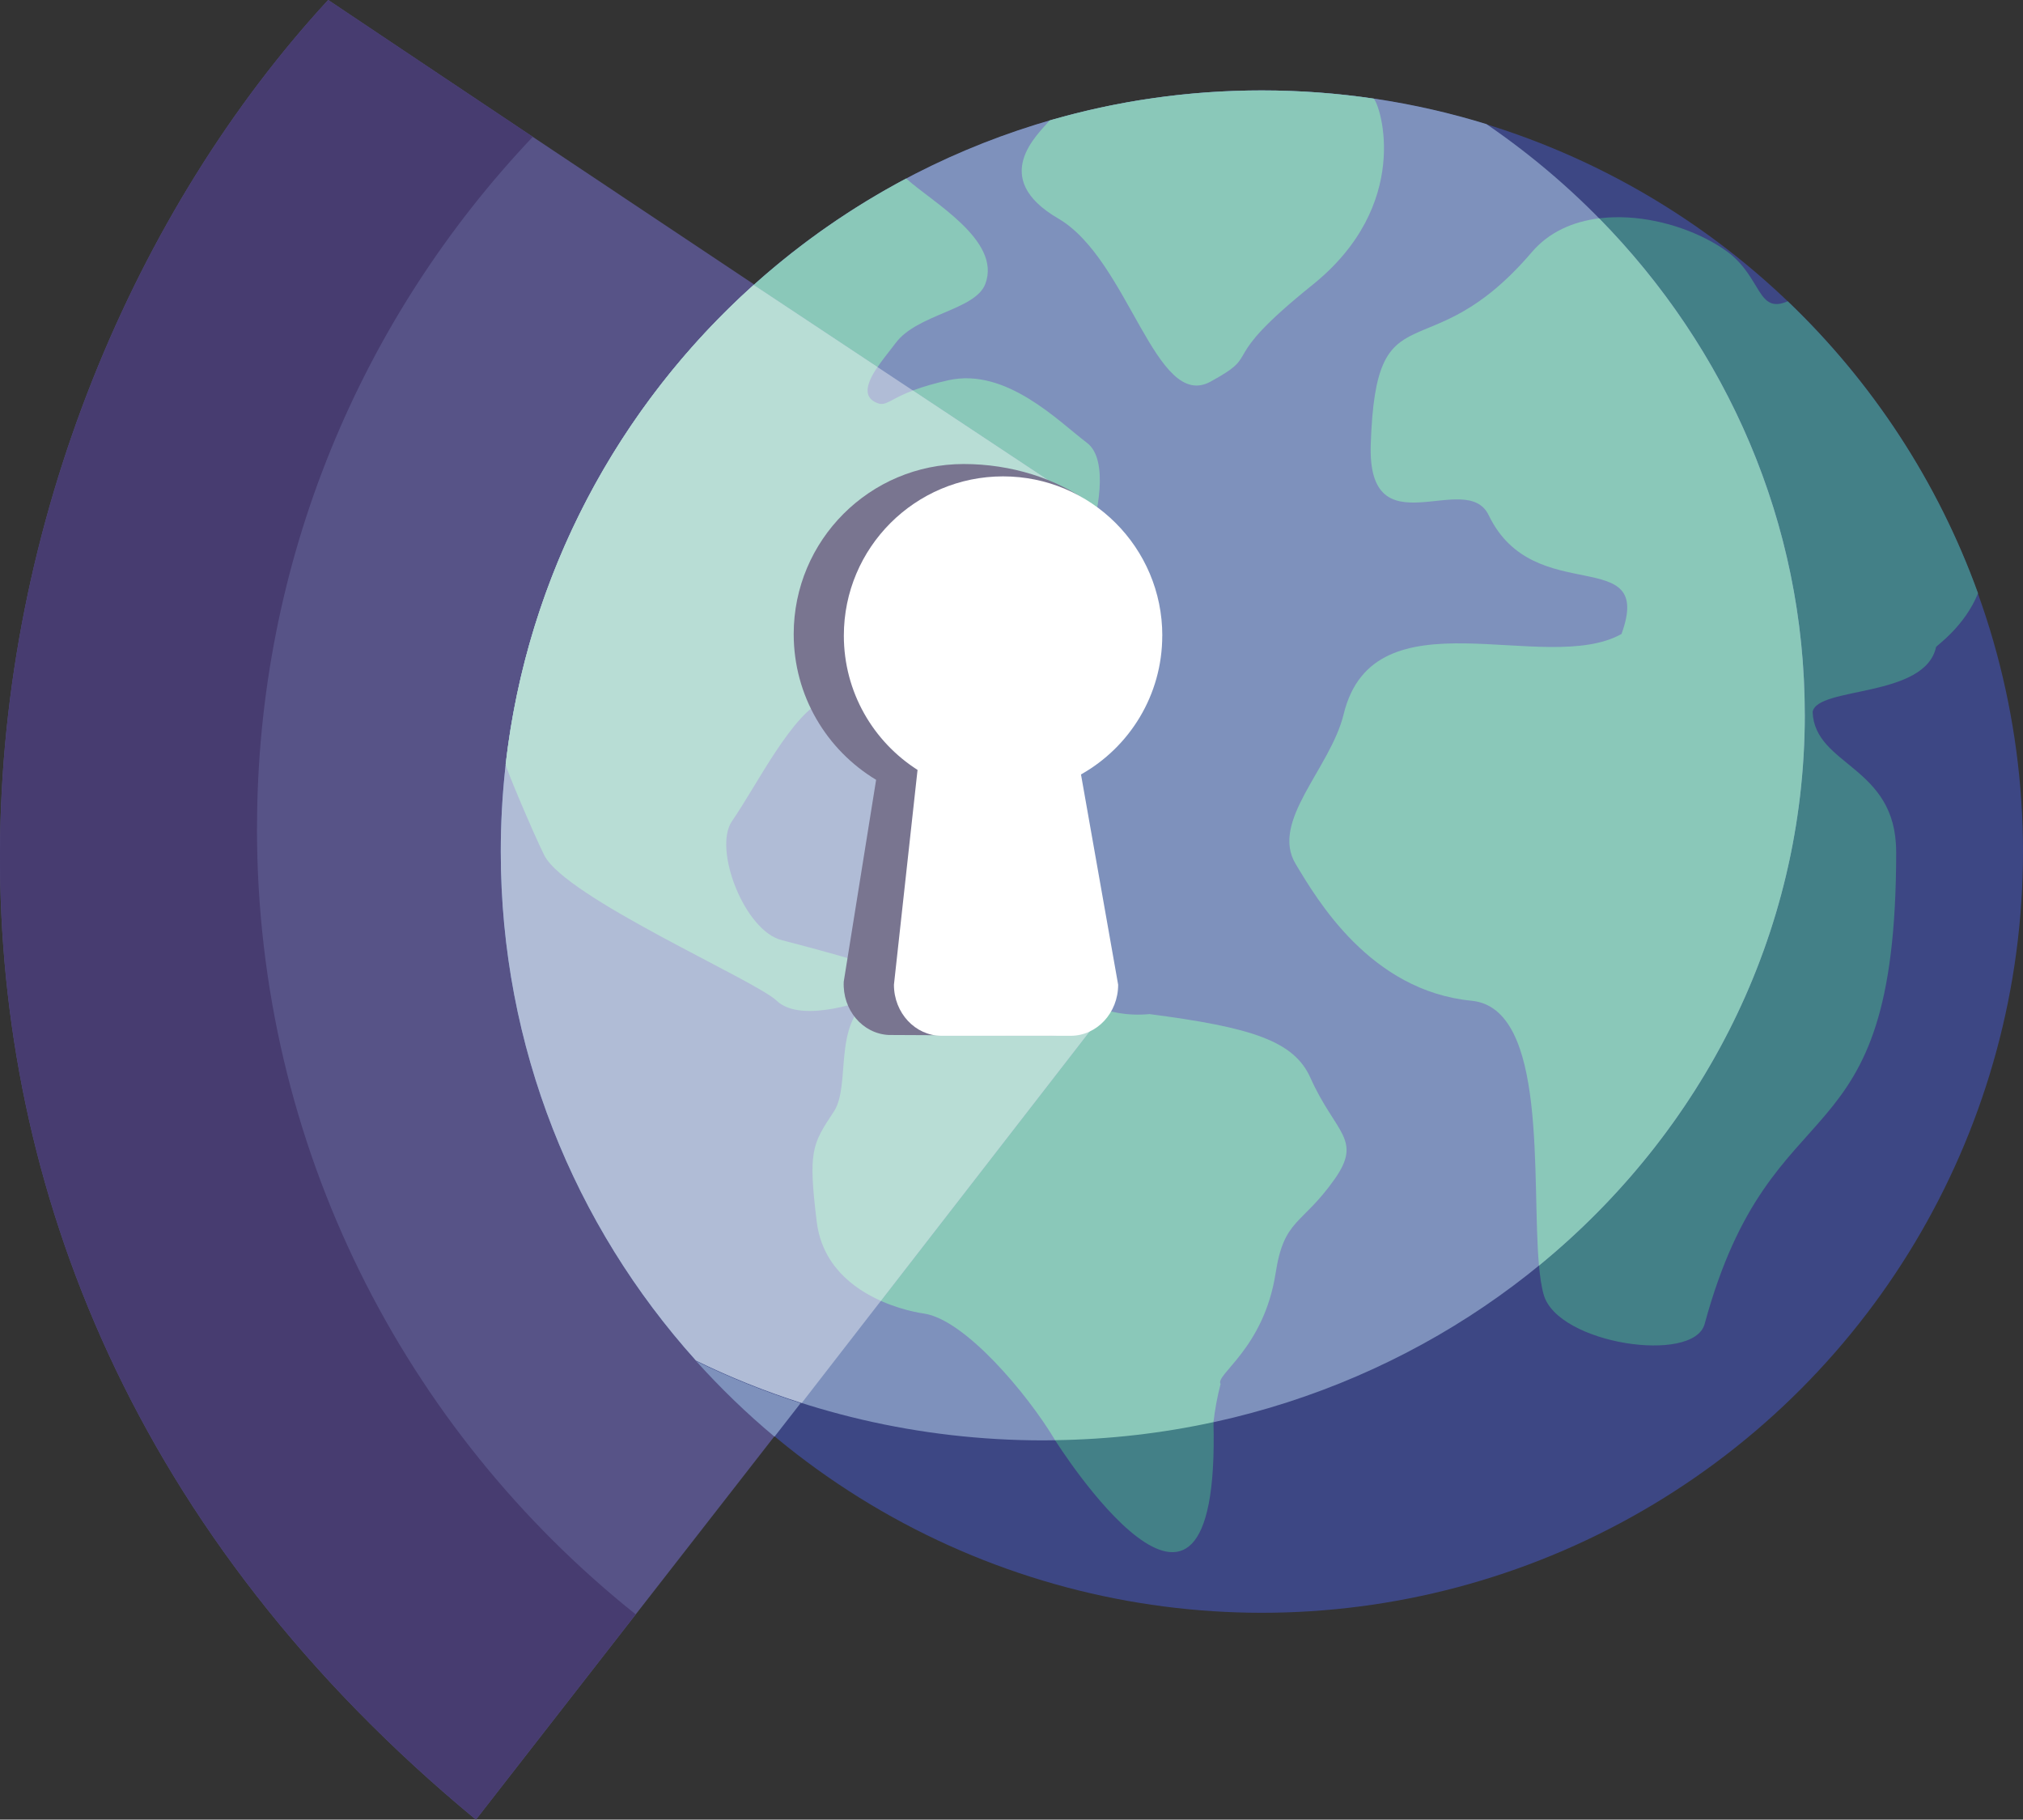 <?xml version="1.0" encoding="UTF-8"?>
<svg id="Camada_2" data-name="Camada 2" xmlns="http://www.w3.org/2000/svg" viewBox="0 0 422.44 379.95">
  <rect x="0" y="0" width="422.44" height="379.95" fill="#333333" stroke="none"/>
  <defs>
    <style>
      .cls-1 {
        fill: #b8ddd5;
      }

      .cls-1, .cls-2, .cls-3, .cls-4, .cls-5, .cls-6, .cls-7, .cls-8, .cls-9, .cls-10 {
        stroke-width: 0px;
      }

      .cls-1, .cls-2, .cls-3, .cls-5, .cls-6, .cls-7, .cls-8, .cls-9, .cls-10 {
        fill-rule: evenodd;
      }

      .cls-2 {
        fill: #8ac8b9;
      }

      .cls-3 {
        fill: #473c70;
      }

      .cls-4 {
        fill: #3d4784;
      }

      .cls-5 {
        fill: #575387;
      }

      .cls-6 {
        fill: #fff;
      }

      .cls-7 {
        fill: #797590;
      }

      .cls-8 {
        fill: #438087;
      }

      .cls-9 {
        fill: #7e91bc;
      }

      .cls-10 {
        fill: #b0bcd6;
      }
    </style>
  </defs>
  <g id="Camada_1-2" data-name="Camada 1">
    <g id="Mundo">
      <path class="cls-5" d="m218.77,100.2S123.29,36.72,68.53,0C-11.71,86.97-44.26,261.36,99.38,379.95l128.14-164.55-8.75-115.2Z"/>
      <circle class="cls-4" cx="263.5" cy="177.82" r="158.94"/>
      <path class="cls-8" d="m395.95,177.82c0-17.98-16.99-17.81-17.44-29.16.93-5.37,23.47-2.85,25.78-13.57.06-.24,5.98-4.29,8.76-11.22-8.42-23.34-22.15-44.15-39.74-60.96-6.33,2.75-5.38-4.89-12.52-10.29-10.77-7.85-31.16-11.38-40.89.02-21.92,25.69-32.56,6.63-33.65,40.17-.73,22.32,19.93,5.01,24.63,14.78,9.46,19.66,34.69,5.68,27.73,24.8-15.93,8.89-51.71-9.23-58.02,16.75-2.75,11.31-15.41,22.34-10.02,31.28,4.45,7.39,15.56,26.48,36.72,28.55,18.2,1.78,11.18,47.67,15.06,61.36,2.94,10.36,31.32,14.52,33.61,6.13,14.18-52.13,40-31.69,40-98.63Z"/>
      <path class="cls-9" d="m376.87,149.19c0-50.81-26.23-95.78-66.48-123.28-14.82-4.57-30.56-7.03-46.88-7.03-87.78,0-158.94,71.16-158.94,158.94,0,40.86,15.42,78.11,40.75,106.26,21.76,10.66,46.43,16.68,72.57,16.68,87.8,0,158.98-67.86,158.98-151.57Z"/>
      <path class="cls-2" d="m376.87,149.19c0-40.07-16.32-76.5-42.95-103.6-5.44.68-10.45,2.85-14.03,7.04-21.92,25.69-32.56,6.63-33.65,40.17-.73,22.32,19.93,5.01,24.63,14.78,9.46,19.66,34.69,5.68,27.73,24.8-15.93,8.89-51.71-9.23-58.02,16.75-2.75,11.31-15.41,22.34-10.02,31.28,4.45,7.39,15.56,26.48,36.72,28.55,16.06,1.57,12.48,37.47,14.09,55.3,33.98-27.8,55.51-69.03,55.51-115.06Z"/>
      <path class="cls-8" d="m220.33,300.73s34.55,55.02,33.07-3.77-33.07,3.77-33.07,3.77Z"/>
      <path class="cls-2" d="m239.95,211.76c-18.44,1.6-25-16.2-30.11-16.74-9.24-.98-16.11,10.68-24.33,7.94-.31-.91-20.92-6.33-22.22-6.64-7.81-1.9-14.45-19.06-10.43-24.87,5.26-7.6,12.5-22.49,19.4-25.36,21.39-8.85,41.52-25.33,55.23-33.63,1.58-4.57,4.23-16.44-.52-20-5.88-4.43-16.81-15.74-28.89-13.07-12.08,2.67-12.32,5.72-14.81,4.8-5.42-2,1.19-9.08,3.73-12.53,4.52-6.1,16.67-6.88,18.75-12.37,3.48-9.13-11.33-17.22-16.52-22.02-45.26,23.97-77.57,69.19-83.63,122.38.26,1.24,5.58,13.88,8.04,18.88,4.33,8.85,44.08,26.14,48.58,30.45,5.32,5.08,19.58-.54,19.52-.49-7.91,5.62-3.97,18.15-7.63,23.68-4.51,6.77-5.35,8.22-3.54,22.95,1.82,14.73,17.86,18.51,22.38,19.16,8.49,1.25,21.51,16.62,27.38,26.44,11.35-.16,22.42-1.45,33.07-3.77.3-2.6.77-5.25,1.48-7.95-1.22-1.97,9.04-7.36,11.5-23.2,1.77-11.42,5.46-9.88,12.3-19.57,5.93-8.39.15-9.57-5.04-21.18-3.43-7.67-12.18-10.52-33.68-13.31Z"/>
      <path class="cls-2" d="m286.84,20.59c-7.62-1.12-15.41-1.71-23.34-1.71-15.38,0-30.26,2.18-44.32,6.27-2.28,2.77-12.88,11.94,1.82,20.49,14.7,8.56,20.3,40.32,31.78,34.05,11.48-6.27.55-3.53,21.31-20.22,20.76-16.7,14.27-37.37,12.76-38.88Z"/>
      <path class="cls-10" d="m218.77,100.2l-61.38-40.69c-32.42,29.1-52.82,71.32-52.82,118.31,0,40.86,15.42,78.11,40.75,106.26,7.07,3.47,14.46,6.43,22.1,8.87l60.09-77.55-8.75-115.2Z"/>
      <path class="cls-1" d="m227.05,209.35c-9.09-4.6-13.53-13.95-17.21-14.33-9.24-.98-16.11,10.68-24.33,7.94-.31-.91-20.92-6.33-22.22-6.64-7.81-1.9-14.45-19.06-10.43-24.87,5.26-7.6,12.5-22.49,19.4-25.36,17.8-7.37,34.72-20.01,47.8-28.83l-1.3-17.07-28.14-18.65c-4.92,1.87-5.55,3.32-7.37,2.64-3.38-1.25-2.09-4.46-.02-7.54l-25.86-17.14c-28.18,25.29-47.28,60.5-51.79,100.14.26,1.24,5.58,13.88,8.04,18.88,4.33,8.85,44.08,26.14,48.58,30.45,5.32,5.08,19.58-.54,19.52-.49-7.91,5.62-3.97,18.15-7.63,23.68-4.51,6.77-5.35,8.22-3.54,22.95,1.11,8.99,7.52,13.9,13.38,16.51l43.58-56.24-.46-6.05Z"/>
      <path class="cls-7" d="m239.95,128.43c0-19.61-19.09-31.54-38.7-31.54s-35.51,15.9-35.51,35.51c0,12.92,6.9,24.22,17.21,30.43l-6.76,42.14c-.29,5.88,3.91,10.87,9.39,11.14l33.12.16c5.48.27,3.96-3.09,4.25-8.97l-5.46-43.32c11.44-5.9,22.46-21.79,22.46-35.55Z"/>
      <path class="cls-6" d="m242.71,132.72c0-18.36-14.89-33.25-33.25-33.25s-33.25,14.89-33.25,33.25c0,11.79,6.14,22.14,15.39,28.04l-4.93,44.86c0,5.89,4.45,10.66,9.93,10.66h26.96c5.49,0,9.93-4.77,9.93-10.66l-7.76-43.91c10.13-5.7,16.97-16.54,16.97-28.99Z"/>
      <path class="cls-9" d="m161.73,299.99l5.46-7.01c-7.55-2.42-14.84-5.36-21.83-8.78,5.08,5.64,10.54,10.93,16.37,15.79Z"/>
      <path class="cls-3" d="m53.67,172.97c0-55.95,21.9-106.78,57.59-144.4-15.29-10.21-30.09-20.11-42.73-28.58C-11.71,86.97-44.26,261.36,99.38,379.95l33.37-42.86c-48.19-38.45-79.09-97.67-79.09-164.11Z"/>
    </g>
  </g>
</svg>